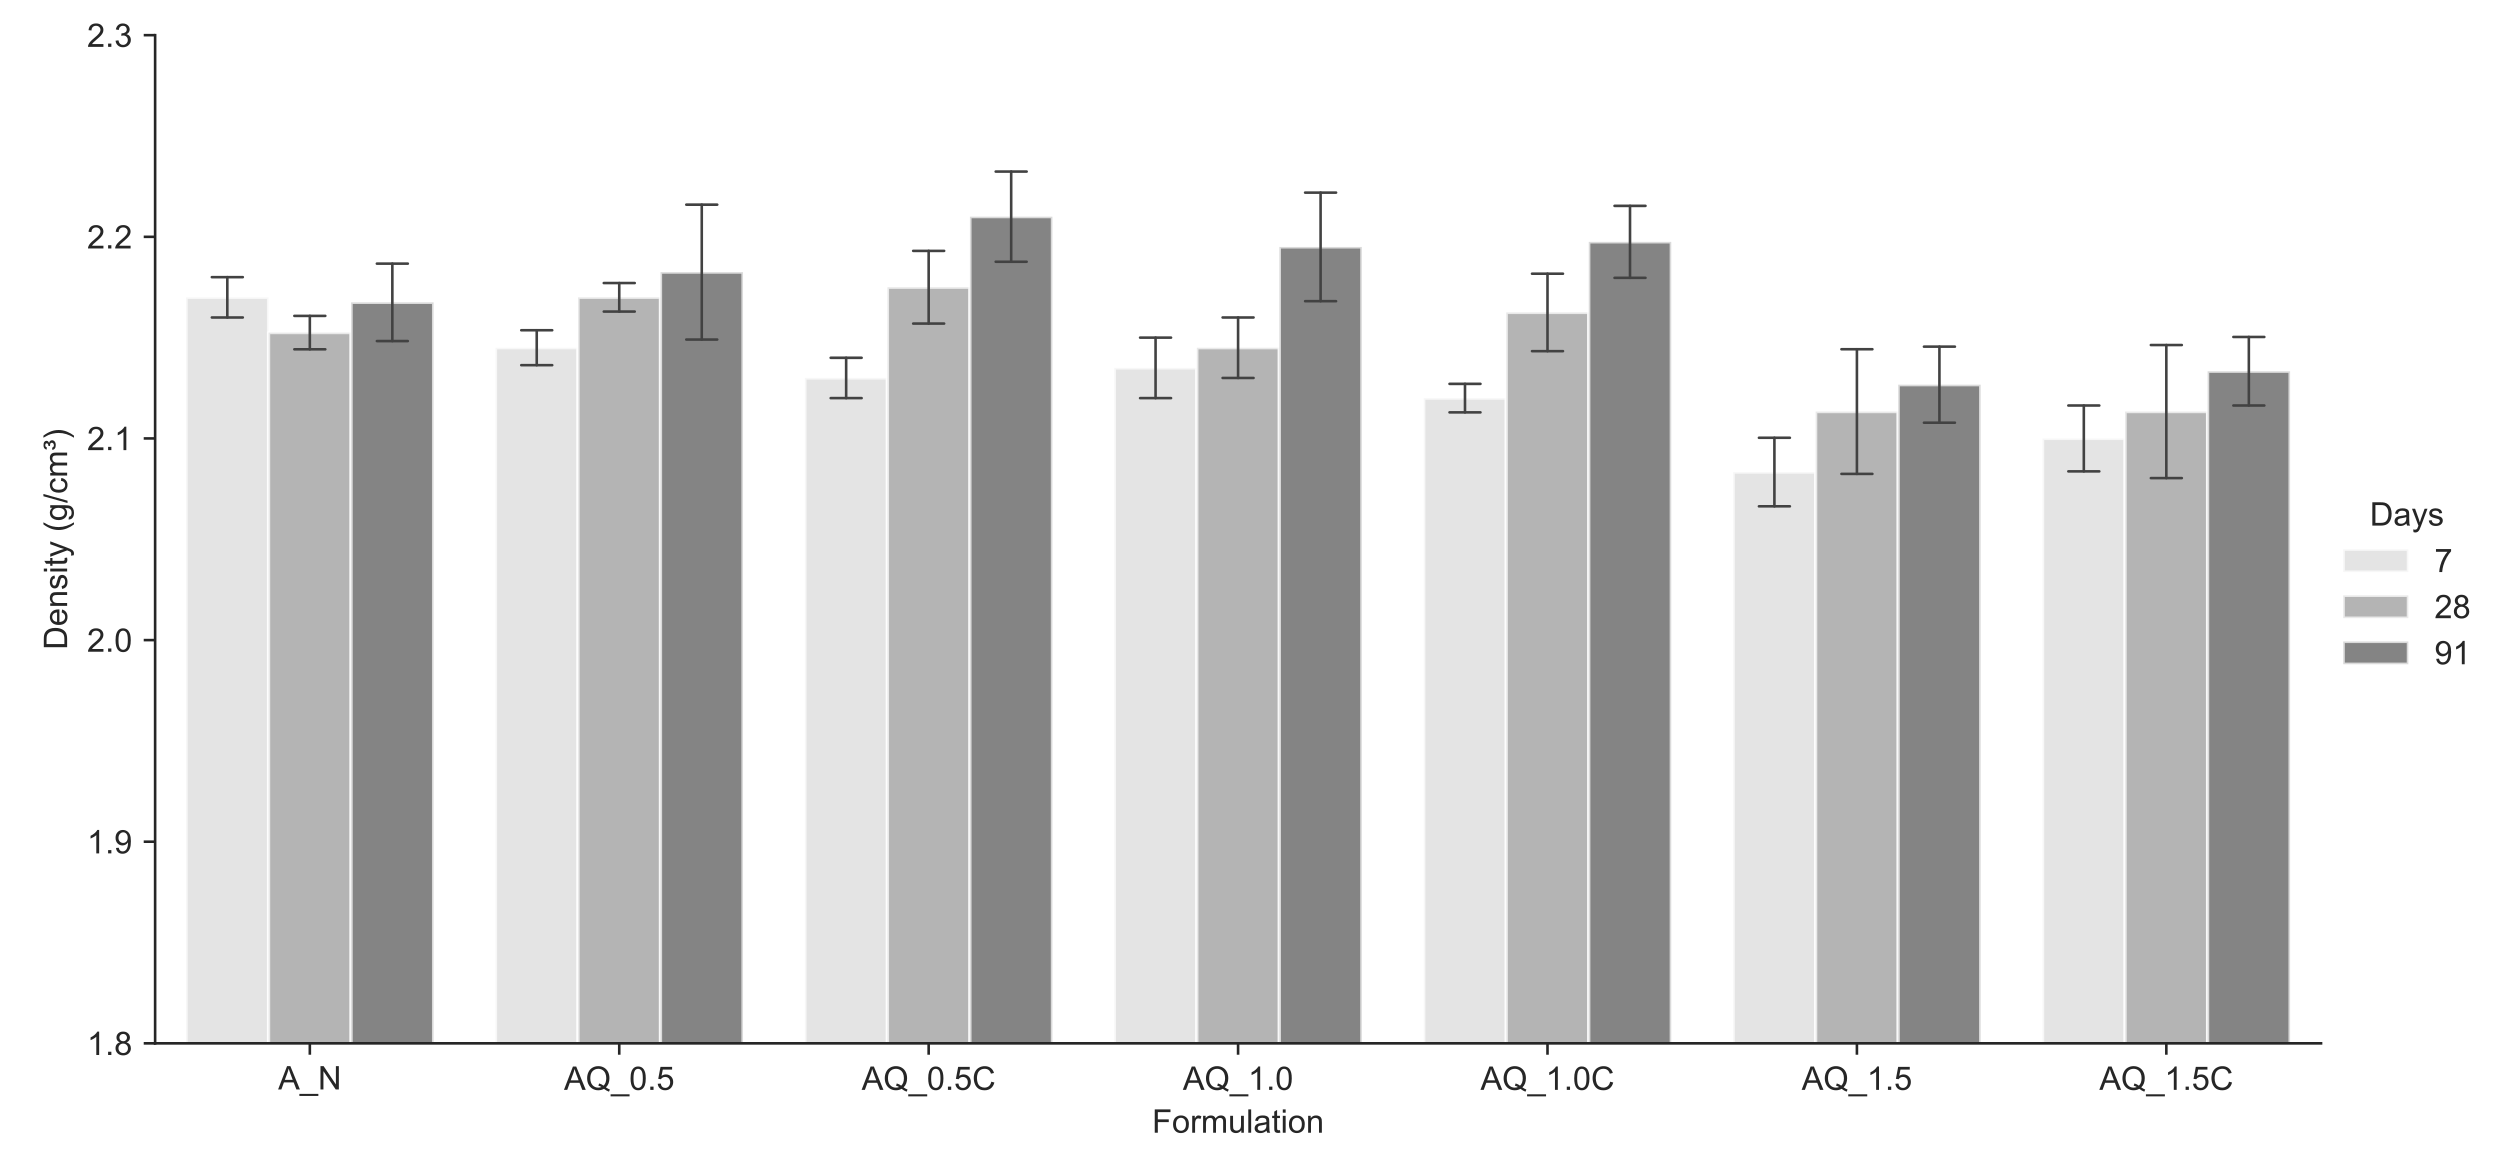 <?xml version="1.0" encoding="utf-8" standalone="no"?>
<!DOCTYPE svg PUBLIC "-//W3C//DTD SVG 1.1//EN"
  "http://www.w3.org/Graphics/SVG/1.1/DTD/svg11.dtd">
<!-- Created with matplotlib (https://matplotlib.org/) -->
<svg height="360pt" version="1.1" viewBox="0 0 767.25 360" width="767.25pt" xmlns="http://www.w3.org/2000/svg" xmlns:xlink="http://www.w3.org/1999/xlink">
 <defs>
  <style type="text/css">
*{stroke-linecap:butt;stroke-linejoin:round;}
  </style>
 </defs>
 <g id="figure_1">
  <g id="patch_1">
   <path d="M 0 360 
L 767.25 360 
L 767.25 0 
L 0 0 
z
" style="fill:#ffffff;"/>
  </g>
  <g id="axes_1">
   <g id="patch_2">
    <path d="M 47.607 320.2 
L 712.327 320.2 
L 712.327 10.8 
L 47.607 10.8 
z
" style="fill:#ffffff;"/>
   </g>
   <g id="matplotlib.axis_1">
    <g id="xtick_1">
     <g id="line2d_1">
      <defs>
       <path d="M 0 0 
L 0 3.5 
" id="m0886b6842c" style="stroke:#262626;stroke-width:0.8;"/>
      </defs>
      <g>
       <use style="fill:#262626;stroke:#262626;stroke-width:0.8;" x="95.087" xlink:href="#m0886b6842c" y="320.2"/>
      </g>
     </g>
     <g id="text_1">
      <!-- A_N -->
      <defs>
       <path d="M -0.141 0 
L 27.344 71.578 
L 37.547 71.578 
L 66.844 0 
L 56.062 0 
L 47.703 21.688 
L 17.781 21.688 
L 9.906 0 
z
M 20.516 29.391 
L 44.781 29.391 
L 37.312 49.219 
Q 33.891 58.25 32.234 64.062 
Q 30.859 57.172 28.375 50.391 
z
" id="ArialMT-65"/>
       <path d="M -1.516 -19.875 
L -1.516 -13.531 
L 56.734 -13.531 
L 56.734 -19.875 
z
" id="ArialMT-95"/>
       <path d="M 7.625 0 
L 7.625 71.578 
L 17.328 71.578 
L 54.938 15.375 
L 54.938 71.578 
L 64.016 71.578 
L 64.016 0 
L 54.297 0 
L 16.703 56.25 
L 16.703 0 
z
" id="ArialMT-78"/>
      </defs>
      <g style="fill:#262626;" transform="translate(85.36 334.358)scale(0.1 -0.1)">
       <use xlink:href="#ArialMT-65"/>
       <use x="66.699" xlink:href="#ArialMT-95"/>
       <use x="122.314" xlink:href="#ArialMT-78"/>
      </g>
     </g>
    </g>
    <g id="xtick_2">
     <g id="line2d_2">
      <g>
       <use style="fill:#262626;stroke:#262626;stroke-width:0.8;" x="190.047" xlink:href="#m0886b6842c" y="320.2"/>
      </g>
     </g>
     <g id="text_2">
      <!-- AQ_0.5 -->
      <defs>
       <path d="M 61.969 7.672 
Q 68.562 3.125 74.125 1.031 
L 71.344 -5.562 
Q 63.625 -2.781 55.953 3.219 
Q 48 -1.219 38.375 -1.219 
Q 28.656 -1.219 20.75 3.469 
Q 12.844 8.156 8.562 16.641 
Q 4.297 25.141 4.297 35.797 
Q 4.297 46.391 8.594 55.078 
Q 12.891 63.766 20.828 68.312 
Q 28.766 72.859 38.578 72.859 
Q 48.484 72.859 56.438 68.141 
Q 64.406 63.422 68.578 54.953 
Q 72.75 46.484 72.75 35.844 
Q 72.75 27 70.062 19.938 
Q 67.391 12.891 61.969 7.672 
z
M 41.109 19.781 
Q 49.312 17.484 54.641 12.938 
Q 62.984 20.562 62.984 35.844 
Q 62.984 44.531 60.031 51.016 
Q 57.078 57.516 51.391 61.109 
Q 45.703 64.703 38.625 64.703 
Q 28.031 64.703 21.047 57.453 
Q 14.062 50.203 14.062 35.797 
Q 14.062 21.828 20.969 14.359 
Q 27.875 6.891 38.625 6.891 
Q 43.703 6.891 48.188 8.797 
Q 43.75 11.672 38.812 12.891 
z
" id="ArialMT-81"/>
       <path d="M 4.156 35.297 
Q 4.156 48 6.766 55.734 
Q 9.375 63.484 14.516 67.672 
Q 19.672 71.875 27.484 71.875 
Q 33.25 71.875 37.594 69.547 
Q 41.938 67.234 44.766 62.859 
Q 47.609 58.5 49.219 52.219 
Q 50.828 45.953 50.828 35.297 
Q 50.828 22.703 48.234 14.969 
Q 45.656 7.234 40.5 3 
Q 35.359 -1.219 27.484 -1.219 
Q 17.141 -1.219 11.234 6.203 
Q 4.156 15.141 4.156 35.297 
z
M 13.188 35.297 
Q 13.188 17.672 17.312 11.828 
Q 21.438 6 27.484 6 
Q 33.547 6 37.672 11.859 
Q 41.797 17.719 41.797 35.297 
Q 41.797 52.984 37.672 58.781 
Q 33.547 64.594 27.391 64.594 
Q 21.344 64.594 17.719 59.469 
Q 13.188 52.938 13.188 35.297 
z
" id="ArialMT-48"/>
       <path d="M 9.078 0 
L 9.078 10.016 
L 19.094 10.016 
L 19.094 0 
z
" id="ArialMT-46"/>
       <path d="M 4.156 18.75 
L 13.375 19.531 
Q 14.406 12.797 18.141 9.391 
Q 21.875 6 27.156 6 
Q 33.5 6 37.891 10.781 
Q 42.281 15.578 42.281 23.484 
Q 42.281 31 38.062 35.344 
Q 33.844 39.703 27 39.703 
Q 22.75 39.703 19.328 37.766 
Q 15.922 35.844 13.969 32.766 
L 5.719 33.844 
L 12.641 70.609 
L 48.25 70.609 
L 48.25 62.203 
L 19.672 62.203 
L 15.828 42.969 
Q 22.266 47.469 29.344 47.469 
Q 38.719 47.469 45.156 40.969 
Q 51.609 34.469 51.609 24.266 
Q 51.609 14.547 45.953 7.469 
Q 39.062 -1.219 27.156 -1.219 
Q 17.391 -1.219 11.203 4.25 
Q 5.031 9.719 4.156 18.75 
z
" id="ArialMT-53"/>
      </defs>
      <g style="fill:#262626;" transform="translate(173.092 334.486)scale(0.1 -0.1)">
       <use xlink:href="#ArialMT-65"/>
       <use x="66.699" xlink:href="#ArialMT-81"/>
       <use x="144.482" xlink:href="#ArialMT-95"/>
       <use x="200.098" xlink:href="#ArialMT-48"/>
       <use x="255.713" xlink:href="#ArialMT-46"/>
       <use x="283.496" xlink:href="#ArialMT-53"/>
      </g>
     </g>
    </g>
    <g id="xtick_3">
     <g id="line2d_3">
      <g>
       <use style="fill:#262626;stroke:#262626;stroke-width:0.8;" x="285.007" xlink:href="#m0886b6842c" y="320.2"/>
      </g>
     </g>
     <g id="text_3">
      <!-- AQ_0.5C -->
      <defs>
       <path d="M 58.797 25.094 
L 68.266 22.703 
Q 65.281 11.031 57.547 4.906 
Q 49.812 -1.219 38.625 -1.219 
Q 27.047 -1.219 19.797 3.484 
Q 12.547 8.203 8.766 17.141 
Q 4.984 26.078 4.984 36.328 
Q 4.984 47.516 9.25 55.828 
Q 13.531 64.156 21.406 68.469 
Q 29.297 72.797 38.766 72.797 
Q 49.516 72.797 56.828 67.328 
Q 64.156 61.859 67.047 51.953 
L 57.719 49.75 
Q 55.219 57.562 50.484 61.125 
Q 45.75 64.703 38.578 64.703 
Q 30.328 64.703 24.781 60.734 
Q 19.234 56.781 16.984 50.109 
Q 14.75 43.453 14.75 36.375 
Q 14.75 27.25 17.406 20.438 
Q 20.062 13.625 25.672 10.25 
Q 31.297 6.891 37.844 6.891 
Q 45.797 6.891 51.312 11.469 
Q 56.844 16.062 58.797 25.094 
z
" id="ArialMT-67"/>
      </defs>
      <g style="fill:#262626;" transform="translate(264.441 334.486)scale(0.1 -0.1)">
       <use xlink:href="#ArialMT-65"/>
       <use x="66.699" xlink:href="#ArialMT-81"/>
       <use x="144.482" xlink:href="#ArialMT-95"/>
       <use x="200.098" xlink:href="#ArialMT-48"/>
       <use x="255.713" xlink:href="#ArialMT-46"/>
       <use x="283.496" xlink:href="#ArialMT-53"/>
       <use x="339.111" xlink:href="#ArialMT-67"/>
      </g>
     </g>
    </g>
    <g id="xtick_4">
     <g id="line2d_4">
      <g>
       <use style="fill:#262626;stroke:#262626;stroke-width:0.8;" x="379.967" xlink:href="#m0886b6842c" y="320.2"/>
      </g>
     </g>
     <g id="text_4">
      <!-- AQ_1.0 -->
      <defs>
       <path d="M 37.25 0 
L 28.469 0 
L 28.469 56 
Q 25.297 52.984 20.141 49.953 
Q 14.984 46.922 10.891 45.406 
L 10.891 53.906 
Q 18.266 57.375 23.781 62.297 
Q 29.297 67.234 31.594 71.875 
L 37.25 71.875 
z
" id="ArialMT-49"/>
      </defs>
      <g style="fill:#262626;" transform="translate(363.012 334.486)scale(0.1 -0.1)">
       <use xlink:href="#ArialMT-65"/>
       <use x="66.699" xlink:href="#ArialMT-81"/>
       <use x="144.482" xlink:href="#ArialMT-95"/>
       <use x="200.098" xlink:href="#ArialMT-49"/>
       <use x="255.713" xlink:href="#ArialMT-46"/>
       <use x="283.496" xlink:href="#ArialMT-48"/>
      </g>
     </g>
    </g>
    <g id="xtick_5">
     <g id="line2d_5">
      <g>
       <use style="fill:#262626;stroke:#262626;stroke-width:0.8;" x="474.927" xlink:href="#m0886b6842c" y="320.2"/>
      </g>
     </g>
     <g id="text_5">
      <!-- AQ_1.0C -->
      <g style="fill:#262626;" transform="translate(454.362 334.486)scale(0.1 -0.1)">
       <use xlink:href="#ArialMT-65"/>
       <use x="66.699" xlink:href="#ArialMT-81"/>
       <use x="144.482" xlink:href="#ArialMT-95"/>
       <use x="200.098" xlink:href="#ArialMT-49"/>
       <use x="255.713" xlink:href="#ArialMT-46"/>
       <use x="283.496" xlink:href="#ArialMT-48"/>
       <use x="339.111" xlink:href="#ArialMT-67"/>
      </g>
     </g>
    </g>
    <g id="xtick_6">
     <g id="line2d_6">
      <g>
       <use style="fill:#262626;stroke:#262626;stroke-width:0.8;" x="569.887" xlink:href="#m0886b6842c" y="320.2"/>
      </g>
     </g>
     <g id="text_6">
      <!-- AQ_1.5 -->
      <g style="fill:#262626;" transform="translate(552.933 334.486)scale(0.1 -0.1)">
       <use xlink:href="#ArialMT-65"/>
       <use x="66.699" xlink:href="#ArialMT-81"/>
       <use x="144.482" xlink:href="#ArialMT-95"/>
       <use x="200.098" xlink:href="#ArialMT-49"/>
       <use x="255.713" xlink:href="#ArialMT-46"/>
       <use x="283.496" xlink:href="#ArialMT-53"/>
      </g>
     </g>
    </g>
    <g id="xtick_7">
     <g id="line2d_7">
      <g>
       <use style="fill:#262626;stroke:#262626;stroke-width:0.8;" x="664.847" xlink:href="#m0886b6842c" y="320.2"/>
      </g>
     </g>
     <g id="text_7">
      <!-- AQ_1.5C -->
      <g style="fill:#262626;" transform="translate(644.282 334.486)scale(0.1 -0.1)">
       <use xlink:href="#ArialMT-65"/>
       <use x="66.699" xlink:href="#ArialMT-81"/>
       <use x="144.482" xlink:href="#ArialMT-95"/>
       <use x="200.098" xlink:href="#ArialMT-49"/>
       <use x="255.713" xlink:href="#ArialMT-46"/>
       <use x="283.496" xlink:href="#ArialMT-53"/>
       <use x="339.111" xlink:href="#ArialMT-67"/>
      </g>
     </g>
    </g>
    <g id="text_8">
     <!-- Formulation -->
     <defs>
      <path d="M 8.203 0 
L 8.203 71.578 
L 56.5 71.578 
L 56.5 63.141 
L 17.672 63.141 
L 17.672 40.969 
L 51.266 40.969 
L 51.266 32.516 
L 17.672 32.516 
L 17.672 0 
z
" id="ArialMT-70"/>
      <path d="M 3.328 25.922 
Q 3.328 40.328 11.328 47.266 
Q 18.016 53.031 27.641 53.031 
Q 38.328 53.031 45.109 46.016 
Q 51.906 39.016 51.906 26.656 
Q 51.906 16.656 48.906 10.906 
Q 45.906 5.172 40.156 2 
Q 34.422 -1.172 27.641 -1.172 
Q 16.75 -1.172 10.031 5.812 
Q 3.328 12.797 3.328 25.922 
z
M 12.359 25.922 
Q 12.359 15.969 16.703 11.016 
Q 21.047 6.062 27.641 6.062 
Q 34.188 6.062 38.531 11.031 
Q 42.875 16.016 42.875 26.219 
Q 42.875 35.844 38.5 40.797 
Q 34.125 45.75 27.641 45.75 
Q 21.047 45.75 16.703 40.812 
Q 12.359 35.891 12.359 25.922 
z
" id="ArialMT-111"/>
      <path d="M 6.5 0 
L 6.5 51.859 
L 14.406 51.859 
L 14.406 44 
Q 17.438 49.516 20 51.266 
Q 22.562 53.031 25.641 53.031 
Q 30.078 53.031 34.672 50.203 
L 31.641 42.047 
Q 28.422 43.953 25.203 43.953 
Q 22.312 43.953 20.016 42.219 
Q 17.719 40.484 16.75 37.406 
Q 15.281 32.719 15.281 27.156 
L 15.281 0 
z
" id="ArialMT-114"/>
      <path d="M 6.594 0 
L 6.594 51.859 
L 14.453 51.859 
L 14.453 44.578 
Q 16.891 48.391 20.938 50.703 
Q 25 53.031 30.172 53.031 
Q 35.938 53.031 39.625 50.641 
Q 43.312 48.25 44.828 43.953 
Q 50.984 53.031 60.844 53.031 
Q 68.562 53.031 72.703 48.75 
Q 76.859 44.484 76.859 35.594 
L 76.859 0 
L 68.109 0 
L 68.109 32.672 
Q 68.109 37.938 67.25 40.25 
Q 66.406 42.578 64.156 43.984 
Q 61.922 45.406 58.891 45.406 
Q 53.422 45.406 49.797 41.766 
Q 46.188 38.141 46.188 30.125 
L 46.188 0 
L 37.406 0 
L 37.406 33.688 
Q 37.406 39.547 35.25 42.469 
Q 33.109 45.406 28.219 45.406 
Q 24.516 45.406 21.359 43.453 
Q 18.219 41.5 16.797 37.734 
Q 15.375 33.984 15.375 26.906 
L 15.375 0 
z
" id="ArialMT-109"/>
      <path d="M 40.578 0 
L 40.578 7.625 
Q 34.516 -1.172 24.125 -1.172 
Q 19.531 -1.172 15.547 0.578 
Q 11.578 2.344 9.641 5 
Q 7.719 7.672 6.938 11.531 
Q 6.391 14.109 6.391 19.734 
L 6.391 51.859 
L 15.188 51.859 
L 15.188 23.094 
Q 15.188 16.219 15.719 13.812 
Q 16.547 10.359 19.234 8.375 
Q 21.922 6.391 25.875 6.391 
Q 29.828 6.391 33.297 8.422 
Q 36.766 10.453 38.203 13.938 
Q 39.656 17.438 39.656 24.078 
L 39.656 51.859 
L 48.438 51.859 
L 48.438 0 
z
" id="ArialMT-117"/>
      <path d="M 6.391 0 
L 6.391 71.578 
L 15.188 71.578 
L 15.188 0 
z
" id="ArialMT-108"/>
      <path d="M 40.438 6.391 
Q 35.547 2.25 31.031 0.531 
Q 26.516 -1.172 21.344 -1.172 
Q 12.797 -1.172 8.203 3 
Q 3.609 7.172 3.609 13.672 
Q 3.609 17.484 5.344 20.625 
Q 7.078 23.781 9.891 25.688 
Q 12.703 27.594 16.219 28.562 
Q 18.797 29.25 24.031 29.891 
Q 34.672 31.156 39.703 32.906 
Q 39.75 34.719 39.75 35.203 
Q 39.75 40.578 37.25 42.781 
Q 33.891 45.75 27.25 45.75 
Q 21.047 45.75 18.094 43.578 
Q 15.141 41.406 13.719 35.891 
L 5.125 37.062 
Q 6.297 42.578 8.984 45.969 
Q 11.672 49.359 16.75 51.188 
Q 21.828 53.031 28.516 53.031 
Q 35.156 53.031 39.297 51.469 
Q 43.453 49.906 45.406 47.531 
Q 47.359 45.172 48.141 41.547 
Q 48.578 39.312 48.578 33.453 
L 48.578 21.734 
Q 48.578 9.469 49.141 6.219 
Q 49.703 2.984 51.375 0 
L 42.188 0 
Q 40.828 2.734 40.438 6.391 
z
M 39.703 26.031 
Q 34.906 24.078 25.344 22.703 
Q 19.922 21.922 17.672 20.938 
Q 15.438 19.969 14.203 18.094 
Q 12.984 16.219 12.984 13.922 
Q 12.984 10.406 15.641 8.062 
Q 18.312 5.719 23.438 5.719 
Q 28.516 5.719 32.469 7.938 
Q 36.422 10.156 38.281 14.016 
Q 39.703 17 39.703 22.797 
z
" id="ArialMT-97"/>
      <path d="M 25.781 7.859 
L 27.047 0.094 
Q 23.344 -0.688 20.406 -0.688 
Q 15.625 -0.688 12.984 0.828 
Q 10.359 2.344 9.281 4.812 
Q 8.203 7.281 8.203 15.188 
L 8.203 45.016 
L 1.766 45.016 
L 1.766 51.859 
L 8.203 51.859 
L 8.203 64.703 
L 16.938 69.969 
L 16.938 51.859 
L 25.781 51.859 
L 25.781 45.016 
L 16.938 45.016 
L 16.938 14.703 
Q 16.938 10.938 17.406 9.859 
Q 17.875 8.797 18.922 8.156 
Q 19.969 7.516 21.922 7.516 
Q 23.391 7.516 25.781 7.859 
z
" id="ArialMT-116"/>
      <path d="M 6.641 61.469 
L 6.641 71.578 
L 15.438 71.578 
L 15.438 61.469 
z
M 6.641 0 
L 6.641 51.859 
L 15.438 51.859 
L 15.438 0 
z
" id="ArialMT-105"/>
      <path d="M 6.594 0 
L 6.594 51.859 
L 14.5 51.859 
L 14.5 44.484 
Q 20.219 53.031 31 53.031 
Q 35.688 53.031 39.625 51.344 
Q 43.562 49.656 45.516 46.922 
Q 47.469 44.188 48.25 40.438 
Q 48.734 37.984 48.734 31.891 
L 48.734 0 
L 39.938 0 
L 39.938 31.547 
Q 39.938 36.922 38.906 39.578 
Q 37.891 42.234 35.281 43.812 
Q 32.672 45.406 29.156 45.406 
Q 23.531 45.406 19.453 41.844 
Q 15.375 38.281 15.375 28.328 
L 15.375 0 
z
" id="ArialMT-110"/>
     </defs>
     <g style="fill:#262626;" transform="translate(353.57 347.631)scale(0.1 -0.1)">
      <use xlink:href="#ArialMT-70"/>
      <use x="61.084" xlink:href="#ArialMT-111"/>
      <use x="116.699" xlink:href="#ArialMT-114"/>
      <use x="150" xlink:href="#ArialMT-109"/>
      <use x="233.301" xlink:href="#ArialMT-117"/>
      <use x="288.916" xlink:href="#ArialMT-108"/>
      <use x="311.133" xlink:href="#ArialMT-97"/>
      <use x="366.748" xlink:href="#ArialMT-116"/>
      <use x="394.531" xlink:href="#ArialMT-105"/>
      <use x="416.748" xlink:href="#ArialMT-111"/>
      <use x="472.363" xlink:href="#ArialMT-110"/>
     </g>
    </g>
   </g>
   <g id="matplotlib.axis_2">
    <g id="ytick_1">
     <g id="line2d_8">
      <defs>
       <path d="M 0 0 
L -3.5 0 
" id="md3c09a8046" style="stroke:#262626;stroke-width:0.8;"/>
      </defs>
      <g>
       <use style="fill:#262626;stroke:#262626;stroke-width:0.8;" x="47.607" xlink:href="#md3c09a8046" y="320.2"/>
      </g>
     </g>
     <g id="text_9">
      <!-- 1.8 -->
      <defs>
       <path d="M 17.672 38.812 
Q 12.203 40.828 9.562 44.531 
Q 6.938 48.25 6.938 53.422 
Q 6.938 61.234 12.547 66.547 
Q 18.172 71.875 27.484 71.875 
Q 36.859 71.875 42.578 66.422 
Q 48.297 60.984 48.297 53.172 
Q 48.297 48.188 45.672 44.5 
Q 43.062 40.828 37.75 38.812 
Q 44.344 36.672 47.781 31.875 
Q 51.219 27.094 51.219 20.453 
Q 51.219 11.281 44.719 5.031 
Q 38.234 -1.219 27.641 -1.219 
Q 17.047 -1.219 10.547 5.047 
Q 4.047 11.328 4.047 20.703 
Q 4.047 27.688 7.594 32.391 
Q 11.141 37.109 17.672 38.812 
z
M 15.922 53.719 
Q 15.922 48.641 19.188 45.406 
Q 22.469 42.188 27.688 42.188 
Q 32.766 42.188 36.016 45.375 
Q 39.266 48.578 39.266 53.219 
Q 39.266 58.062 35.906 61.359 
Q 32.562 64.656 27.594 64.656 
Q 22.562 64.656 19.234 61.422 
Q 15.922 58.203 15.922 53.719 
z
M 13.094 20.656 
Q 13.094 16.891 14.875 13.375 
Q 16.656 9.859 20.172 7.922 
Q 23.688 6 27.734 6 
Q 34.031 6 38.125 10.047 
Q 42.234 14.109 42.234 20.359 
Q 42.234 26.703 38.016 30.859 
Q 33.797 35.016 27.438 35.016 
Q 21.234 35.016 17.156 30.906 
Q 13.094 26.812 13.094 20.656 
z
" id="ArialMT-56"/>
      </defs>
      <g style="fill:#262626;" transform="translate(26.707 323.779)scale(0.1 -0.1)">
       <use xlink:href="#ArialMT-49"/>
       <use x="55.615" xlink:href="#ArialMT-46"/>
       <use x="83.398" xlink:href="#ArialMT-56"/>
      </g>
     </g>
    </g>
    <g id="ytick_2">
     <g id="line2d_9">
      <g>
       <use style="fill:#262626;stroke:#262626;stroke-width:0.8;" x="47.607" xlink:href="#md3c09a8046" y="258.32"/>
      </g>
     </g>
     <g id="text_10">
      <!-- 1.9 -->
      <defs>
       <path d="M 5.469 16.547 
L 13.922 17.328 
Q 14.984 11.375 18.016 8.688 
Q 21.047 6 25.781 6 
Q 29.828 6 32.875 7.859 
Q 35.938 9.719 37.891 12.812 
Q 39.844 15.922 41.156 21.188 
Q 42.484 26.469 42.484 31.938 
Q 42.484 32.516 42.438 33.688 
Q 39.797 29.5 35.234 26.875 
Q 30.672 24.266 25.344 24.266 
Q 16.453 24.266 10.297 30.703 
Q 4.156 37.156 4.156 47.703 
Q 4.156 58.594 10.578 65.234 
Q 17 71.875 26.656 71.875 
Q 33.641 71.875 39.422 68.109 
Q 45.219 64.359 48.219 57.391 
Q 51.219 50.438 51.219 37.25 
Q 51.219 23.531 48.234 15.406 
Q 45.266 7.281 39.375 3.031 
Q 33.5 -1.219 25.594 -1.219 
Q 17.188 -1.219 11.859 3.438 
Q 6.547 8.109 5.469 16.547 
z
M 41.453 48.141 
Q 41.453 55.719 37.422 60.156 
Q 33.406 64.594 27.734 64.594 
Q 21.875 64.594 17.531 59.812 
Q 13.188 55.031 13.188 47.406 
Q 13.188 40.578 17.312 36.297 
Q 21.438 32.031 27.484 32.031 
Q 33.594 32.031 37.516 36.297 
Q 41.453 40.578 41.453 48.141 
z
" id="ArialMT-57"/>
      </defs>
      <g style="fill:#262626;" transform="translate(26.707 261.899)scale(0.1 -0.1)">
       <use xlink:href="#ArialMT-49"/>
       <use x="55.615" xlink:href="#ArialMT-46"/>
       <use x="83.398" xlink:href="#ArialMT-57"/>
      </g>
     </g>
    </g>
    <g id="ytick_3">
     <g id="line2d_10">
      <g>
       <use style="fill:#262626;stroke:#262626;stroke-width:0.8;" x="47.607" xlink:href="#md3c09a8046" y="196.44"/>
      </g>
     </g>
     <g id="text_11">
      <!-- 2.0 -->
      <defs>
       <path d="M 50.344 8.453 
L 50.344 0 
L 3.031 0 
Q 2.938 3.172 4.047 6.109 
Q 5.859 10.938 9.828 15.625 
Q 13.812 20.312 21.344 26.469 
Q 33.016 36.031 37.109 41.625 
Q 41.219 47.219 41.219 52.203 
Q 41.219 57.422 37.469 61 
Q 33.734 64.594 27.734 64.594 
Q 21.391 64.594 17.578 60.781 
Q 13.766 56.984 13.719 50.25 
L 4.688 51.172 
Q 5.609 61.281 11.656 66.578 
Q 17.719 71.875 27.938 71.875 
Q 38.234 71.875 44.234 66.156 
Q 50.25 60.453 50.25 52 
Q 50.25 47.703 48.484 43.547 
Q 46.734 39.406 42.656 34.812 
Q 38.578 30.219 29.109 22.219 
Q 21.188 15.578 18.938 13.203 
Q 16.703 10.844 15.234 8.453 
z
" id="ArialMT-50"/>
      </defs>
      <g style="fill:#262626;" transform="translate(26.707 200.019)scale(0.1 -0.1)">
       <use xlink:href="#ArialMT-50"/>
       <use x="55.615" xlink:href="#ArialMT-46"/>
       <use x="83.398" xlink:href="#ArialMT-48"/>
      </g>
     </g>
    </g>
    <g id="ytick_4">
     <g id="line2d_11">
      <g>
       <use style="fill:#262626;stroke:#262626;stroke-width:0.8;" x="47.607" xlink:href="#md3c09a8046" y="134.56"/>
      </g>
     </g>
     <g id="text_12">
      <!-- 2.1 -->
      <g style="fill:#262626;" transform="translate(26.707 138.139)scale(0.1 -0.1)">
       <use xlink:href="#ArialMT-50"/>
       <use x="55.615" xlink:href="#ArialMT-46"/>
       <use x="83.398" xlink:href="#ArialMT-49"/>
      </g>
     </g>
    </g>
    <g id="ytick_5">
     <g id="line2d_12">
      <g>
       <use style="fill:#262626;stroke:#262626;stroke-width:0.8;" x="47.607" xlink:href="#md3c09a8046" y="72.68"/>
      </g>
     </g>
     <g id="text_13">
      <!-- 2.2 -->
      <g style="fill:#262626;" transform="translate(26.707 76.259)scale(0.1 -0.1)">
       <use xlink:href="#ArialMT-50"/>
       <use x="55.615" xlink:href="#ArialMT-46"/>
       <use x="83.398" xlink:href="#ArialMT-50"/>
      </g>
     </g>
    </g>
    <g id="ytick_6">
     <g id="line2d_13">
      <g>
       <use style="fill:#262626;stroke:#262626;stroke-width:0.8;" x="47.607" xlink:href="#md3c09a8046" y="10.8"/>
      </g>
     </g>
     <g id="text_14">
      <!-- 2.3 -->
      <defs>
       <path d="M 4.203 18.891 
L 12.984 20.062 
Q 14.5 12.594 18.141 9.297 
Q 21.781 6 27 6 
Q 33.203 6 37.469 10.297 
Q 41.75 14.594 41.75 20.953 
Q 41.75 27 37.797 30.922 
Q 33.844 34.859 27.734 34.859 
Q 25.25 34.859 21.531 33.891 
L 22.516 41.609 
Q 23.391 41.5 23.922 41.5 
Q 29.547 41.5 34.031 44.422 
Q 38.531 47.359 38.531 53.469 
Q 38.531 58.297 35.25 61.469 
Q 31.984 64.656 26.812 64.656 
Q 21.688 64.656 18.266 61.422 
Q 14.844 58.203 13.875 51.766 
L 5.078 53.328 
Q 6.688 62.156 12.391 67.016 
Q 18.109 71.875 26.609 71.875 
Q 32.469 71.875 37.391 69.359 
Q 42.328 66.844 44.938 62.5 
Q 47.562 58.156 47.562 53.266 
Q 47.562 48.641 45.062 44.828 
Q 42.578 41.016 37.703 38.766 
Q 44.047 37.312 47.562 32.688 
Q 51.078 28.078 51.078 21.141 
Q 51.078 11.766 44.234 5.25 
Q 37.406 -1.266 26.953 -1.266 
Q 17.531 -1.266 11.297 4.344 
Q 5.078 9.969 4.203 18.891 
z
" id="ArialMT-51"/>
      </defs>
      <g style="fill:#262626;" transform="translate(26.707 14.379)scale(0.1 -0.1)">
       <use xlink:href="#ArialMT-50"/>
       <use x="55.615" xlink:href="#ArialMT-46"/>
       <use x="83.398" xlink:href="#ArialMT-51"/>
      </g>
     </g>
    </g>
    <g id="text_15">
     <!-- Density (g/cm³) -->
     <defs>
      <path d="M 7.719 0 
L 7.719 71.578 
L 32.375 71.578 
Q 40.719 71.578 45.125 70.562 
Q 51.266 69.141 55.609 65.438 
Q 61.281 60.641 64.078 53.188 
Q 66.891 45.75 66.891 36.188 
Q 66.891 28.031 64.984 21.734 
Q 63.094 15.438 60.109 11.297 
Q 57.125 7.172 53.578 4.797 
Q 50.047 2.438 45.047 1.219 
Q 40.047 0 33.547 0 
z
M 17.188 8.453 
L 32.469 8.453 
Q 39.547 8.453 43.578 9.766 
Q 47.609 11.078 50 13.484 
Q 53.375 16.844 55.25 22.531 
Q 57.125 28.219 57.125 36.328 
Q 57.125 47.562 53.438 53.594 
Q 49.75 59.625 44.484 61.672 
Q 40.672 63.141 32.234 63.141 
L 17.188 63.141 
z
" id="ArialMT-68"/>
      <path d="M 42.094 16.703 
L 51.172 15.578 
Q 49.031 7.625 43.219 3.219 
Q 37.406 -1.172 28.375 -1.172 
Q 17 -1.172 10.328 5.828 
Q 3.656 12.844 3.656 25.484 
Q 3.656 38.578 10.391 45.797 
Q 17.141 53.031 27.875 53.031 
Q 38.281 53.031 44.875 45.953 
Q 51.469 38.875 51.469 26.031 
Q 51.469 25.25 51.422 23.688 
L 12.75 23.688 
Q 13.234 15.141 17.578 10.594 
Q 21.922 6.062 28.422 6.062 
Q 33.25 6.062 36.672 8.594 
Q 40.094 11.141 42.094 16.703 
z
M 13.234 30.906 
L 42.188 30.906 
Q 41.609 37.453 38.875 40.719 
Q 34.672 45.797 27.984 45.797 
Q 21.922 45.797 17.797 41.75 
Q 13.672 37.703 13.234 30.906 
z
" id="ArialMT-101"/>
      <path d="M 3.078 15.484 
L 11.766 16.844 
Q 12.5 11.625 15.844 8.844 
Q 19.188 6.062 25.203 6.062 
Q 31.25 6.062 34.172 8.516 
Q 37.109 10.984 37.109 14.312 
Q 37.109 17.281 34.516 19 
Q 32.719 20.172 25.531 21.969 
Q 15.875 24.422 12.141 26.203 
Q 8.406 27.984 6.469 31.125 
Q 4.547 34.281 4.547 38.094 
Q 4.547 41.547 6.125 44.5 
Q 7.719 47.469 10.453 49.422 
Q 12.5 50.922 16.031 51.969 
Q 19.578 53.031 23.641 53.031 
Q 29.734 53.031 34.344 51.266 
Q 38.969 49.516 41.156 46.5 
Q 43.359 43.5 44.188 38.484 
L 35.594 37.312 
Q 35.016 41.312 32.203 43.547 
Q 29.391 45.797 24.266 45.797 
Q 18.219 45.797 15.625 43.797 
Q 13.031 41.797 13.031 39.109 
Q 13.031 37.406 14.109 36.031 
Q 15.188 34.625 17.484 33.688 
Q 18.797 33.203 25.25 31.453 
Q 34.578 28.953 38.25 27.359 
Q 41.938 25.781 44.031 22.75 
Q 46.141 19.734 46.141 15.234 
Q 46.141 10.844 43.578 6.953 
Q 41.016 3.078 36.172 0.953 
Q 31.344 -1.172 25.25 -1.172 
Q 15.141 -1.172 9.844 3.031 
Q 4.547 7.234 3.078 15.484 
z
" id="ArialMT-115"/>
      <path d="M 6.203 -19.969 
L 5.219 -11.719 
Q 8.109 -12.5 10.25 -12.5 
Q 13.188 -12.5 14.938 -11.516 
Q 16.703 -10.547 17.828 -8.797 
Q 18.656 -7.469 20.516 -2.25 
Q 20.75 -1.516 21.297 -0.094 
L 1.609 51.859 
L 11.078 51.859 
L 21.875 21.828 
Q 23.969 16.109 25.641 9.812 
Q 27.156 15.875 29.25 21.625 
L 40.328 51.859 
L 49.125 51.859 
L 29.391 -0.875 
Q 26.219 -9.422 24.469 -12.641 
Q 22.125 -17 19.094 -19.016 
Q 16.062 -21.047 11.859 -21.047 
Q 9.328 -21.047 6.203 -19.969 
z
" id="ArialMT-121"/>
      <path id="ArialMT-32"/>
      <path d="M 23.391 -21.047 
Q 16.109 -11.859 11.078 0.438 
Q 6.062 12.75 6.062 25.922 
Q 6.062 37.547 9.812 48.188 
Q 14.203 60.547 23.391 72.797 
L 29.688 72.797 
Q 23.781 62.641 21.875 58.297 
Q 18.891 51.562 17.188 44.234 
Q 15.094 35.109 15.094 25.875 
Q 15.094 2.391 29.688 -21.047 
z
" id="ArialMT-40"/>
      <path d="M 4.984 -4.297 
L 13.531 -5.562 
Q 14.062 -9.516 16.5 -11.328 
Q 19.781 -13.766 25.438 -13.766 
Q 31.547 -13.766 34.859 -11.328 
Q 38.188 -8.891 39.359 -4.5 
Q 40.047 -1.812 39.984 6.781 
Q 34.234 0 25.641 0 
Q 14.938 0 9.078 7.719 
Q 3.219 15.438 3.219 26.219 
Q 3.219 33.641 5.906 39.906 
Q 8.594 46.188 13.688 49.609 
Q 18.797 53.031 25.688 53.031 
Q 34.859 53.031 40.828 45.609 
L 40.828 51.859 
L 48.922 51.859 
L 48.922 7.031 
Q 48.922 -5.078 46.453 -10.125 
Q 44 -15.188 38.641 -18.109 
Q 33.297 -21.047 25.484 -21.047 
Q 16.219 -21.047 10.5 -16.875 
Q 4.781 -12.703 4.984 -4.297 
z
M 12.25 26.859 
Q 12.25 16.656 16.297 11.969 
Q 20.359 7.281 26.469 7.281 
Q 32.516 7.281 36.609 11.938 
Q 40.719 16.609 40.719 26.562 
Q 40.719 36.078 36.5 40.906 
Q 32.281 45.75 26.312 45.75 
Q 20.453 45.75 16.344 40.984 
Q 12.25 36.234 12.25 26.859 
z
" id="ArialMT-103"/>
      <path d="M 0 -1.219 
L 20.75 72.797 
L 27.781 72.797 
L 7.078 -1.219 
z
" id="ArialMT-47"/>
      <path d="M 40.438 19 
L 49.078 17.875 
Q 47.656 8.938 41.812 3.875 
Q 35.984 -1.172 27.484 -1.172 
Q 16.844 -1.172 10.375 5.781 
Q 3.906 12.75 3.906 25.734 
Q 3.906 34.125 6.688 40.422 
Q 9.469 46.734 15.156 49.875 
Q 20.844 53.031 27.547 53.031 
Q 35.984 53.031 41.359 48.75 
Q 46.734 44.484 48.25 36.625 
L 39.703 35.297 
Q 38.484 40.531 35.375 43.156 
Q 32.281 45.797 27.875 45.797 
Q 21.234 45.797 17.078 41.031 
Q 12.938 36.281 12.938 25.984 
Q 12.938 15.531 16.938 10.797 
Q 20.953 6.062 27.391 6.062 
Q 32.562 6.062 36.031 9.234 
Q 39.5 12.406 40.438 19 
z
" id="ArialMT-99"/>
      <path d="M 1.609 45.359 
L 8.734 46.094 
Q 9.719 43.172 11.281 42.094 
Q 13.375 40.625 16.266 40.625 
Q 19.734 40.625 21.828 42.531 
Q 23.922 44.438 23.922 47.125 
Q 23.922 49.562 22.156 51.016 
Q 20.406 52.484 16.156 52.484 
Q 15.578 52.484 14.547 52.391 
Q 13.875 52.344 13.484 52.344 
L 14.547 57.719 
Q 18.5 57.672 20.328 59.125 
Q 22.172 60.594 22.172 62.703 
Q 22.172 64.5 20.703 65.766 
Q 19.234 67.047 16.359 67.047 
Q 13.625 67.047 12.078 65.969 
Q 10.547 64.891 9.422 62.062 
L 2.438 63.188 
Q 4.438 68.359 7.484 70.406 
Q 10.547 72.469 16.406 72.469 
Q 23.438 72.469 26.625 69.844 
Q 29.828 67.234 29.828 63.328 
Q 29.828 60.641 28.094 58.547 
Q 26.375 56.453 23.094 55.516 
Q 27.438 54.438 29.484 51.969 
Q 31.547 49.516 31.547 46.188 
Q 31.547 41.656 27.688 38.281 
Q 23.828 34.906 16.703 34.906 
Q 9.859 34.906 6.25 37.609 
Q 2.641 40.328 1.609 45.359 
z
" id="ArialMT-179"/>
      <path d="M 12.359 -21.047 
L 6.062 -21.047 
Q 20.656 2.391 20.656 25.875 
Q 20.656 35.062 18.562 44.094 
Q 16.891 51.422 13.922 58.156 
Q 12.016 62.547 6.062 72.797 
L 12.359 72.797 
Q 21.531 60.547 25.922 48.188 
Q 29.688 37.547 29.688 25.922 
Q 29.688 12.75 24.625 0.438 
Q 19.578 -11.859 12.359 -21.047 
z
" id="ArialMT-41"/>
     </defs>
     <g style="fill:#262626;" transform="translate(20.602 199.39)rotate(-90)scale(0.1 -0.1)">
      <use xlink:href="#ArialMT-68"/>
      <use x="72.217" xlink:href="#ArialMT-101"/>
      <use x="127.832" xlink:href="#ArialMT-110"/>
      <use x="183.447" xlink:href="#ArialMT-115"/>
      <use x="233.447" xlink:href="#ArialMT-105"/>
      <use x="255.664" xlink:href="#ArialMT-116"/>
      <use x="283.447" xlink:href="#ArialMT-121"/>
      <use x="333.447" xlink:href="#ArialMT-32"/>
      <use x="361.23" xlink:href="#ArialMT-40"/>
      <use x="394.531" xlink:href="#ArialMT-103"/>
      <use x="450.146" xlink:href="#ArialMT-47"/>
      <use x="477.93" xlink:href="#ArialMT-99"/>
      <use x="527.93" xlink:href="#ArialMT-109"/>
      <use x="611.23" xlink:href="#ArialMT-179"/>
      <use x="644.531" xlink:href="#ArialMT-41"/>
     </g>
    </g>
   </g>
   <g id="patch_3">
    <path clip-path="url(#p9eacdd9f88)" d="M 57.103 1434.04 
L 82.425 1434.04 
L 82.425 91.244 
L 57.103 91.244 
z
" style="fill:#d9d9d9;opacity:0.7;stroke:#ffffff;stroke-linejoin:miter;"/>
   </g>
   <g id="patch_4">
    <path clip-path="url(#p9eacdd9f88)" d="M 152.063 1434.04 
L 177.386 1434.04 
L 177.386 106.714 
L 152.063 106.714 
z
" style="fill:#d9d9d9;opacity:0.7;stroke:#ffffff;stroke-linejoin:miter;"/>
   </g>
   <g id="patch_5">
    <path clip-path="url(#p9eacdd9f88)" d="M 247.023 1434.04 
L 272.346 1434.04 
L 272.346 115.996 
L 247.023 115.996 
z
" style="fill:#d9d9d9;opacity:0.7;stroke:#ffffff;stroke-linejoin:miter;"/>
   </g>
   <g id="patch_6">
    <path clip-path="url(#p9eacdd9f88)" d="M 341.983 1434.04 
L 367.306 1434.04 
L 367.306 112.902 
L 341.983 112.902 
z
" style="fill:#d9d9d9;opacity:0.7;stroke:#ffffff;stroke-linejoin:miter;"/>
   </g>
   <g id="patch_7">
    <path clip-path="url(#p9eacdd9f88)" d="M 436.943 1434.04 
L 462.266 1434.04 
L 462.266 122.184 
L 436.943 122.184 
z
" style="fill:#d9d9d9;opacity:0.7;stroke:#ffffff;stroke-linejoin:miter;"/>
   </g>
   <g id="patch_8">
    <path clip-path="url(#p9eacdd9f88)" d="M 531.903 1434.04 
L 557.226 1434.04 
L 557.226 144.873 
L 531.903 144.873 
z
" style="fill:#d9d9d9;opacity:0.7;stroke:#ffffff;stroke-linejoin:miter;"/>
   </g>
   <g id="patch_9">
    <path clip-path="url(#p9eacdd9f88)" d="M 626.863 1434.04 
L 652.186 1434.04 
L 652.186 134.56 
L 626.863 134.56 
z
" style="fill:#d9d9d9;opacity:0.7;stroke:#ffffff;stroke-linejoin:miter;"/>
   </g>
   <g id="patch_10">
    <path clip-path="url(#p9eacdd9f88)" d="M 82.425 1434.04 
L 107.748 1434.04 
L 107.748 102.073 
L 82.425 102.073 
z
" style="fill:#959595;opacity:0.7;stroke:#ffffff;stroke-linejoin:miter;"/>
   </g>
   <g id="patch_11">
    <path clip-path="url(#p9eacdd9f88)" d="M 177.386 1434.04 
L 202.708 1434.04 
L 202.708 91.244 
L 177.386 91.244 
z
" style="fill:#959595;opacity:0.7;stroke:#ffffff;stroke-linejoin:miter;"/>
   </g>
   <g id="patch_12">
    <path clip-path="url(#p9eacdd9f88)" d="M 272.346 1434.04 
L 297.668 1434.04 
L 297.668 88.15 
L 272.346 88.15 
z
" style="fill:#959595;opacity:0.7;stroke:#ffffff;stroke-linejoin:miter;"/>
   </g>
   <g id="patch_13">
    <path clip-path="url(#p9eacdd9f88)" d="M 367.306 1434.04 
L 392.628 1434.04 
L 392.628 106.714 
L 367.306 106.714 
z
" style="fill:#959595;opacity:0.7;stroke:#ffffff;stroke-linejoin:miter;"/>
   </g>
   <g id="patch_14">
    <path clip-path="url(#p9eacdd9f88)" d="M 462.266 1434.04 
L 487.589 1434.04 
L 487.589 95.885 
L 462.266 95.885 
z
" style="fill:#959595;opacity:0.7;stroke:#ffffff;stroke-linejoin:miter;"/>
   </g>
   <g id="patch_15">
    <path clip-path="url(#p9eacdd9f88)" d="M 557.226 1434.04 
L 582.549 1434.04 
L 582.549 126.309 
L 557.226 126.309 
z
" style="fill:#959595;opacity:0.7;stroke:#ffffff;stroke-linejoin:miter;"/>
   </g>
   <g id="patch_16">
    <path clip-path="url(#p9eacdd9f88)" d="M 652.186 1434.04 
L 677.509 1434.04 
L 677.509 126.309 
L 652.186 126.309 
z
" style="fill:#959595;opacity:0.7;stroke:#ffffff;stroke-linejoin:miter;"/>
   </g>
   <g id="patch_17">
    <path clip-path="url(#p9eacdd9f88)" d="M 107.748 1434.04 
L 133.071 1434.04 
L 133.071 92.791 
L 107.748 92.791 
z
" style="fill:#515151;opacity:0.7;stroke:#ffffff;stroke-linejoin:miter;"/>
   </g>
   <g id="patch_18">
    <path clip-path="url(#p9eacdd9f88)" d="M 202.708 1434.04 
L 228.031 1434.04 
L 228.031 83.509 
L 202.708 83.509 
z
" style="fill:#515151;opacity:0.7;stroke:#ffffff;stroke-linejoin:miter;"/>
   </g>
   <g id="patch_19">
    <path clip-path="url(#p9eacdd9f88)" d="M 297.668 1434.04 
L 322.991 1434.04 
L 322.991 66.492 
L 297.668 66.492 
z
" style="fill:#515151;opacity:0.7;stroke:#ffffff;stroke-linejoin:miter;"/>
   </g>
   <g id="patch_20">
    <path clip-path="url(#p9eacdd9f88)" d="M 392.628 1434.04 
L 417.951 1434.04 
L 417.951 75.774 
L 392.628 75.774 
z
" style="fill:#515151;opacity:0.7;stroke:#ffffff;stroke-linejoin:miter;"/>
   </g>
   <g id="patch_21">
    <path clip-path="url(#p9eacdd9f88)" d="M 487.589 1434.04 
L 512.911 1434.04 
L 512.911 74.227 
L 487.589 74.227 
z
" style="fill:#515151;opacity:0.7;stroke:#ffffff;stroke-linejoin:miter;"/>
   </g>
   <g id="patch_22">
    <path clip-path="url(#p9eacdd9f88)" d="M 582.549 1434.04 
L 607.871 1434.04 
L 607.871 118.059 
L 582.549 118.059 
z
" style="fill:#515151;opacity:0.7;stroke:#ffffff;stroke-linejoin:miter;"/>
   </g>
   <g id="patch_23">
    <path clip-path="url(#p9eacdd9f88)" d="M 677.509 1434.04 
L 702.831 1434.04 
L 702.831 113.933 
L 677.509 113.933 
z
" style="fill:#515151;opacity:0.7;stroke:#ffffff;stroke-linejoin:miter;"/>
   </g>
   <g id="line2d_14">
    <path clip-path="url(#p9eacdd9f88)" d="M 69.764 97.432 
L 69.764 85.056 
" style="fill:none;stroke:#424242;stroke-linecap:round;stroke-width:0.8;"/>
   </g>
   <g id="line2d_15">
    <path clip-path="url(#p9eacdd9f88)" d="M 65.016 97.432 
L 74.512 97.432 
" style="fill:none;stroke:#424242;stroke-linecap:round;stroke-width:0.8;"/>
   </g>
   <g id="line2d_16">
    <path clip-path="url(#p9eacdd9f88)" d="M 65.016 85.056 
L 74.512 85.056 
" style="fill:none;stroke:#424242;stroke-linecap:round;stroke-width:0.8;"/>
   </g>
   <g id="line2d_17">
    <path clip-path="url(#p9eacdd9f88)" d="M 164.724 112.073 
L 164.724 101.355 
" style="fill:none;stroke:#424242;stroke-linecap:round;stroke-width:0.8;"/>
   </g>
   <g id="line2d_18">
    <path clip-path="url(#p9eacdd9f88)" d="M 159.976 112.073 
L 169.472 112.073 
" style="fill:none;stroke:#424242;stroke-linecap:round;stroke-width:0.8;"/>
   </g>
   <g id="line2d_19">
    <path clip-path="url(#p9eacdd9f88)" d="M 159.976 101.355 
L 169.472 101.355 
" style="fill:none;stroke:#424242;stroke-linecap:round;stroke-width:0.8;"/>
   </g>
   <g id="line2d_20">
    <path clip-path="url(#p9eacdd9f88)" d="M 259.684 122.184 
L 259.684 109.808 
" style="fill:none;stroke:#424242;stroke-linecap:round;stroke-width:0.8;"/>
   </g>
   <g id="line2d_21">
    <path clip-path="url(#p9eacdd9f88)" d="M 254.936 122.184 
L 264.432 122.184 
" style="fill:none;stroke:#424242;stroke-linecap:round;stroke-width:0.8;"/>
   </g>
   <g id="line2d_22">
    <path clip-path="url(#p9eacdd9f88)" d="M 254.936 109.808 
L 264.432 109.808 
" style="fill:none;stroke:#424242;stroke-linecap:round;stroke-width:0.8;"/>
   </g>
   <g id="line2d_23">
    <path clip-path="url(#p9eacdd9f88)" d="M 354.644 122.184 
L 354.644 103.62 
" style="fill:none;stroke:#424242;stroke-linecap:round;stroke-width:0.8;"/>
   </g>
   <g id="line2d_24">
    <path clip-path="url(#p9eacdd9f88)" d="M 349.896 122.184 
L 359.392 122.184 
" style="fill:none;stroke:#424242;stroke-linecap:round;stroke-width:0.8;"/>
   </g>
   <g id="line2d_25">
    <path clip-path="url(#p9eacdd9f88)" d="M 349.896 103.62 
L 359.392 103.62 
" style="fill:none;stroke:#424242;stroke-linecap:round;stroke-width:0.8;"/>
   </g>
   <g id="line2d_26">
    <path clip-path="url(#p9eacdd9f88)" d="M 449.605 126.56 
L 449.605 117.808 
" style="fill:none;stroke:#424242;stroke-linecap:round;stroke-width:0.8;"/>
   </g>
   <g id="line2d_27">
    <path clip-path="url(#p9eacdd9f88)" d="M 444.857 126.56 
L 454.353 126.56 
" style="fill:none;stroke:#424242;stroke-linecap:round;stroke-width:0.8;"/>
   </g>
   <g id="line2d_28">
    <path clip-path="url(#p9eacdd9f88)" d="M 444.857 117.808 
L 454.353 117.808 
" style="fill:none;stroke:#424242;stroke-linecap:round;stroke-width:0.8;"/>
   </g>
   <g id="line2d_29">
    <path clip-path="url(#p9eacdd9f88)" d="M 544.565 155.391 
L 544.565 134.356 
" style="fill:none;stroke:#424242;stroke-linecap:round;stroke-width:0.8;"/>
   </g>
   <g id="line2d_30">
    <path clip-path="url(#p9eacdd9f88)" d="M 539.817 155.391 
L 549.313 155.391 
" style="fill:none;stroke:#424242;stroke-linecap:round;stroke-width:0.8;"/>
   </g>
   <g id="line2d_31">
    <path clip-path="url(#p9eacdd9f88)" d="M 539.817 134.356 
L 549.313 134.356 
" style="fill:none;stroke:#424242;stroke-linecap:round;stroke-width:0.8;"/>
   </g>
   <g id="line2d_32">
    <path clip-path="url(#p9eacdd9f88)" d="M 639.525 144.665 
L 639.525 124.455 
" style="fill:none;stroke:#424242;stroke-linecap:round;stroke-width:0.8;"/>
   </g>
   <g id="line2d_33">
    <path clip-path="url(#p9eacdd9f88)" d="M 634.777 144.665 
L 644.273 144.665 
" style="fill:none;stroke:#424242;stroke-linecap:round;stroke-width:0.8;"/>
   </g>
   <g id="line2d_34">
    <path clip-path="url(#p9eacdd9f88)" d="M 634.777 124.455 
L 644.273 124.455 
" style="fill:none;stroke:#424242;stroke-linecap:round;stroke-width:0.8;"/>
   </g>
   <g id="line2d_35">
    <path clip-path="url(#p9eacdd9f88)" d="M 95.087 107.204 
L 95.087 96.942 
" style="fill:none;stroke:#424242;stroke-linecap:round;stroke-width:0.8;"/>
   </g>
   <g id="line2d_36">
    <path clip-path="url(#p9eacdd9f88)" d="M 90.339 107.204 
L 99.835 107.204 
" style="fill:none;stroke:#424242;stroke-linecap:round;stroke-width:0.8;"/>
   </g>
   <g id="line2d_37">
    <path clip-path="url(#p9eacdd9f88)" d="M 90.339 96.942 
L 99.835 96.942 
" style="fill:none;stroke:#424242;stroke-linecap:round;stroke-width:0.8;"/>
   </g>
   <g id="line2d_38">
    <path clip-path="url(#p9eacdd9f88)" d="M 190.047 95.62 
L 190.047 86.868 
" style="fill:none;stroke:#424242;stroke-linecap:round;stroke-width:0.8;"/>
   </g>
   <g id="line2d_39">
    <path clip-path="url(#p9eacdd9f88)" d="M 185.299 95.62 
L 194.795 95.62 
" style="fill:none;stroke:#424242;stroke-linecap:round;stroke-width:0.8;"/>
   </g>
   <g id="line2d_40">
    <path clip-path="url(#p9eacdd9f88)" d="M 185.299 86.868 
L 194.795 86.868 
" style="fill:none;stroke:#424242;stroke-linecap:round;stroke-width:0.8;"/>
   </g>
   <g id="line2d_41">
    <path clip-path="url(#p9eacdd9f88)" d="M 285.007 99.306 
L 285.007 76.994 
" style="fill:none;stroke:#424242;stroke-linecap:round;stroke-width:0.8;"/>
   </g>
   <g id="line2d_42">
    <path clip-path="url(#p9eacdd9f88)" d="M 280.259 99.306 
L 289.755 99.306 
" style="fill:none;stroke:#424242;stroke-linecap:round;stroke-width:0.8;"/>
   </g>
   <g id="line2d_43">
    <path clip-path="url(#p9eacdd9f88)" d="M 280.259 76.994 
L 289.755 76.994 
" style="fill:none;stroke:#424242;stroke-linecap:round;stroke-width:0.8;"/>
   </g>
   <g id="line2d_44">
    <path clip-path="url(#p9eacdd9f88)" d="M 379.967 115.996 
L 379.967 97.432 
" style="fill:none;stroke:#424242;stroke-linecap:round;stroke-width:0.8;"/>
   </g>
   <g id="line2d_45">
    <path clip-path="url(#p9eacdd9f88)" d="M 375.219 115.996 
L 384.715 115.996 
" style="fill:none;stroke:#424242;stroke-linecap:round;stroke-width:0.8;"/>
   </g>
   <g id="line2d_46">
    <path clip-path="url(#p9eacdd9f88)" d="M 375.219 97.432 
L 384.715 97.432 
" style="fill:none;stroke:#424242;stroke-linecap:round;stroke-width:0.8;"/>
   </g>
   <g id="line2d_47">
    <path clip-path="url(#p9eacdd9f88)" d="M 474.927 107.768 
L 474.927 84.002 
" style="fill:none;stroke:#424242;stroke-linecap:round;stroke-width:0.8;"/>
   </g>
   <g id="line2d_48">
    <path clip-path="url(#p9eacdd9f88)" d="M 470.179 107.768 
L 479.675 107.768 
" style="fill:none;stroke:#424242;stroke-linecap:round;stroke-width:0.8;"/>
   </g>
   <g id="line2d_49">
    <path clip-path="url(#p9eacdd9f88)" d="M 470.179 84.002 
L 479.675 84.002 
" style="fill:none;stroke:#424242;stroke-linecap:round;stroke-width:0.8;"/>
   </g>
   <g id="line2d_50">
    <path clip-path="url(#p9eacdd9f88)" d="M 569.887 145.438 
L 569.887 107.181 
" style="fill:none;stroke:#424242;stroke-linecap:round;stroke-width:0.8;"/>
   </g>
   <g id="line2d_51">
    <path clip-path="url(#p9eacdd9f88)" d="M 565.139 145.438 
L 574.635 145.438 
" style="fill:none;stroke:#424242;stroke-linecap:round;stroke-width:0.8;"/>
   </g>
   <g id="line2d_52">
    <path clip-path="url(#p9eacdd9f88)" d="M 565.139 107.181 
L 574.635 107.181 
" style="fill:none;stroke:#424242;stroke-linecap:round;stroke-width:0.8;"/>
   </g>
   <g id="line2d_53">
    <path clip-path="url(#p9eacdd9f88)" d="M 664.847 146.729 
L 664.847 105.89 
" style="fill:none;stroke:#424242;stroke-linecap:round;stroke-width:0.8;"/>
   </g>
   <g id="line2d_54">
    <path clip-path="url(#p9eacdd9f88)" d="M 660.099 146.729 
L 669.595 146.729 
" style="fill:none;stroke:#424242;stroke-linecap:round;stroke-width:0.8;"/>
   </g>
   <g id="line2d_55">
    <path clip-path="url(#p9eacdd9f88)" d="M 660.099 105.89 
L 669.595 105.89 
" style="fill:none;stroke:#424242;stroke-linecap:round;stroke-width:0.8;"/>
   </g>
   <g id="line2d_56">
    <path clip-path="url(#p9eacdd9f88)" d="M 120.41 104.674 
L 120.41 80.908 
" style="fill:none;stroke:#424242;stroke-linecap:round;stroke-width:0.8;"/>
   </g>
   <g id="line2d_57">
    <path clip-path="url(#p9eacdd9f88)" d="M 115.662 104.674 
L 125.158 104.674 
" style="fill:none;stroke:#424242;stroke-linecap:round;stroke-width:0.8;"/>
   </g>
   <g id="line2d_58">
    <path clip-path="url(#p9eacdd9f88)" d="M 115.662 80.908 
L 125.158 80.908 
" style="fill:none;stroke:#424242;stroke-linecap:round;stroke-width:0.8;"/>
   </g>
   <g id="line2d_59">
    <path clip-path="url(#p9eacdd9f88)" d="M 215.37 104.206 
L 215.37 62.812 
" style="fill:none;stroke:#424242;stroke-linecap:round;stroke-width:0.8;"/>
   </g>
   <g id="line2d_60">
    <path clip-path="url(#p9eacdd9f88)" d="M 210.622 104.206 
L 220.118 104.206 
" style="fill:none;stroke:#424242;stroke-linecap:round;stroke-width:0.8;"/>
   </g>
   <g id="line2d_61">
    <path clip-path="url(#p9eacdd9f88)" d="M 210.622 62.812 
L 220.118 62.812 
" style="fill:none;stroke:#424242;stroke-linecap:round;stroke-width:0.8;"/>
   </g>
   <g id="line2d_62">
    <path clip-path="url(#p9eacdd9f88)" d="M 310.33 80.329 
L 310.33 52.655 
" style="fill:none;stroke:#424242;stroke-linecap:round;stroke-width:0.8;"/>
   </g>
   <g id="line2d_63">
    <path clip-path="url(#p9eacdd9f88)" d="M 305.582 80.329 
L 315.078 80.329 
" style="fill:none;stroke:#424242;stroke-linecap:round;stroke-width:0.8;"/>
   </g>
   <g id="line2d_64">
    <path clip-path="url(#p9eacdd9f88)" d="M 305.582 52.655 
L 315.078 52.655 
" style="fill:none;stroke:#424242;stroke-linecap:round;stroke-width:0.8;"/>
   </g>
   <g id="line2d_65">
    <path clip-path="url(#p9eacdd9f88)" d="M 405.29 92.436 
L 405.29 59.112 
" style="fill:none;stroke:#424242;stroke-linecap:round;stroke-width:0.8;"/>
   </g>
   <g id="line2d_66">
    <path clip-path="url(#p9eacdd9f88)" d="M 400.542 92.436 
L 410.038 92.436 
" style="fill:none;stroke:#424242;stroke-linecap:round;stroke-width:0.8;"/>
   </g>
   <g id="line2d_67">
    <path clip-path="url(#p9eacdd9f88)" d="M 400.542 59.112 
L 410.038 59.112 
" style="fill:none;stroke:#424242;stroke-linecap:round;stroke-width:0.8;"/>
   </g>
   <g id="line2d_68">
    <path clip-path="url(#p9eacdd9f88)" d="M 500.25 85.275 
L 500.25 63.179 
" style="fill:none;stroke:#424242;stroke-linecap:round;stroke-width:0.8;"/>
   </g>
   <g id="line2d_69">
    <path clip-path="url(#p9eacdd9f88)" d="M 495.502 85.275 
L 504.998 85.275 
" style="fill:none;stroke:#424242;stroke-linecap:round;stroke-width:0.8;"/>
   </g>
   <g id="line2d_70">
    <path clip-path="url(#p9eacdd9f88)" d="M 495.502 63.179 
L 504.998 63.179 
" style="fill:none;stroke:#424242;stroke-linecap:round;stroke-width:0.8;"/>
   </g>
   <g id="line2d_71">
    <path clip-path="url(#p9eacdd9f88)" d="M 595.21 129.727 
L 595.21 106.39 
" style="fill:none;stroke:#424242;stroke-linecap:round;stroke-width:0.8;"/>
   </g>
   <g id="line2d_72">
    <path clip-path="url(#p9eacdd9f88)" d="M 590.462 129.727 
L 599.958 129.727 
" style="fill:none;stroke:#424242;stroke-linecap:round;stroke-width:0.8;"/>
   </g>
   <g id="line2d_73">
    <path clip-path="url(#p9eacdd9f88)" d="M 590.462 106.39 
L 599.958 106.39 
" style="fill:none;stroke:#424242;stroke-linecap:round;stroke-width:0.8;"/>
   </g>
   <g id="line2d_74">
    <path clip-path="url(#p9eacdd9f88)" d="M 690.17 124.451 
L 690.17 103.416 
" style="fill:none;stroke:#424242;stroke-linecap:round;stroke-width:0.8;"/>
   </g>
   <g id="line2d_75">
    <path clip-path="url(#p9eacdd9f88)" d="M 685.422 124.451 
L 694.918 124.451 
" style="fill:none;stroke:#424242;stroke-linecap:round;stroke-width:0.8;"/>
   </g>
   <g id="line2d_76">
    <path clip-path="url(#p9eacdd9f88)" d="M 685.422 103.416 
L 694.918 103.416 
" style="fill:none;stroke:#424242;stroke-linecap:round;stroke-width:0.8;"/>
   </g>
   <g id="patch_24">
    <path d="M 47.607 320.2 
L 47.607 10.8 
" style="fill:none;stroke:#262626;stroke-linecap:square;stroke-linejoin:miter;stroke-width:0.8;"/>
   </g>
   <g id="patch_25">
    <path d="M 47.607 320.2 
L 712.327 320.2 
" style="fill:none;stroke:#262626;stroke-linecap:square;stroke-linejoin:miter;stroke-width:0.8;"/>
   </g>
  </g>
  <g id="legend_1">
   <g id="text_16">
    <!-- Days -->
    <g style="fill:#262626;" transform="translate(727.298 161.309)scale(0.1 -0.1)">
     <use xlink:href="#ArialMT-68"/>
     <use x="72.217" xlink:href="#ArialMT-97"/>
     <use x="127.832" xlink:href="#ArialMT-121"/>
     <use x="177.832" xlink:href="#ArialMT-115"/>
    </g>
   </g>
   <g id="patch_26">
    <path d="M 719.128 175.571 
L 739.128 175.571 
L 739.128 168.571 
L 719.128 168.571 
z
" style="fill:#d9d9d9;opacity:0.7;stroke:#ffffff;stroke-linejoin:miter;"/>
   </g>
   <g id="text_17">
    <!-- 7 -->
    <defs>
     <path d="M 4.734 62.203 
L 4.734 70.656 
L 51.078 70.656 
L 51.078 63.812 
Q 44.234 56.547 37.516 44.484 
Q 30.812 32.422 27.156 19.672 
Q 24.516 10.688 23.781 0 
L 14.75 0 
Q 14.891 8.453 18.062 20.406 
Q 21.234 32.375 27.172 43.484 
Q 33.109 54.594 39.797 62.203 
z
" id="ArialMT-55"/>
    </defs>
    <g style="fill:#262626;" transform="translate(747.128 175.571)scale(0.1 -0.1)">
     <use xlink:href="#ArialMT-55"/>
    </g>
   </g>
   <g id="patch_27">
    <path d="M 719.128 189.716 
L 739.128 189.716 
L 739.128 182.716 
L 719.128 182.716 
z
" style="fill:#959595;opacity:0.7;stroke:#ffffff;stroke-linejoin:miter;"/>
   </g>
   <g id="text_18">
    <!-- 28 -->
    <g style="fill:#262626;" transform="translate(747.128 189.716)scale(0.1 -0.1)">
     <use xlink:href="#ArialMT-50"/>
     <use x="55.615" xlink:href="#ArialMT-56"/>
    </g>
   </g>
   <g id="patch_28">
    <path d="M 719.128 203.862 
L 739.128 203.862 
L 739.128 196.862 
L 719.128 196.862 
z
" style="fill:#515151;opacity:0.7;stroke:#ffffff;stroke-linejoin:miter;"/>
   </g>
   <g id="text_19">
    <!-- 91 -->
    <g style="fill:#262626;" transform="translate(747.128 203.862)scale(0.1 -0.1)">
     <use xlink:href="#ArialMT-57"/>
     <use x="55.615" xlink:href="#ArialMT-49"/>
    </g>
   </g>
  </g>
 </g>
 <defs>
  <clipPath id="p9eacdd9f88">
   <rect height="309.4" width="664.721" x="47.607" y="10.8"/>
  </clipPath>
 </defs>
</svg>
